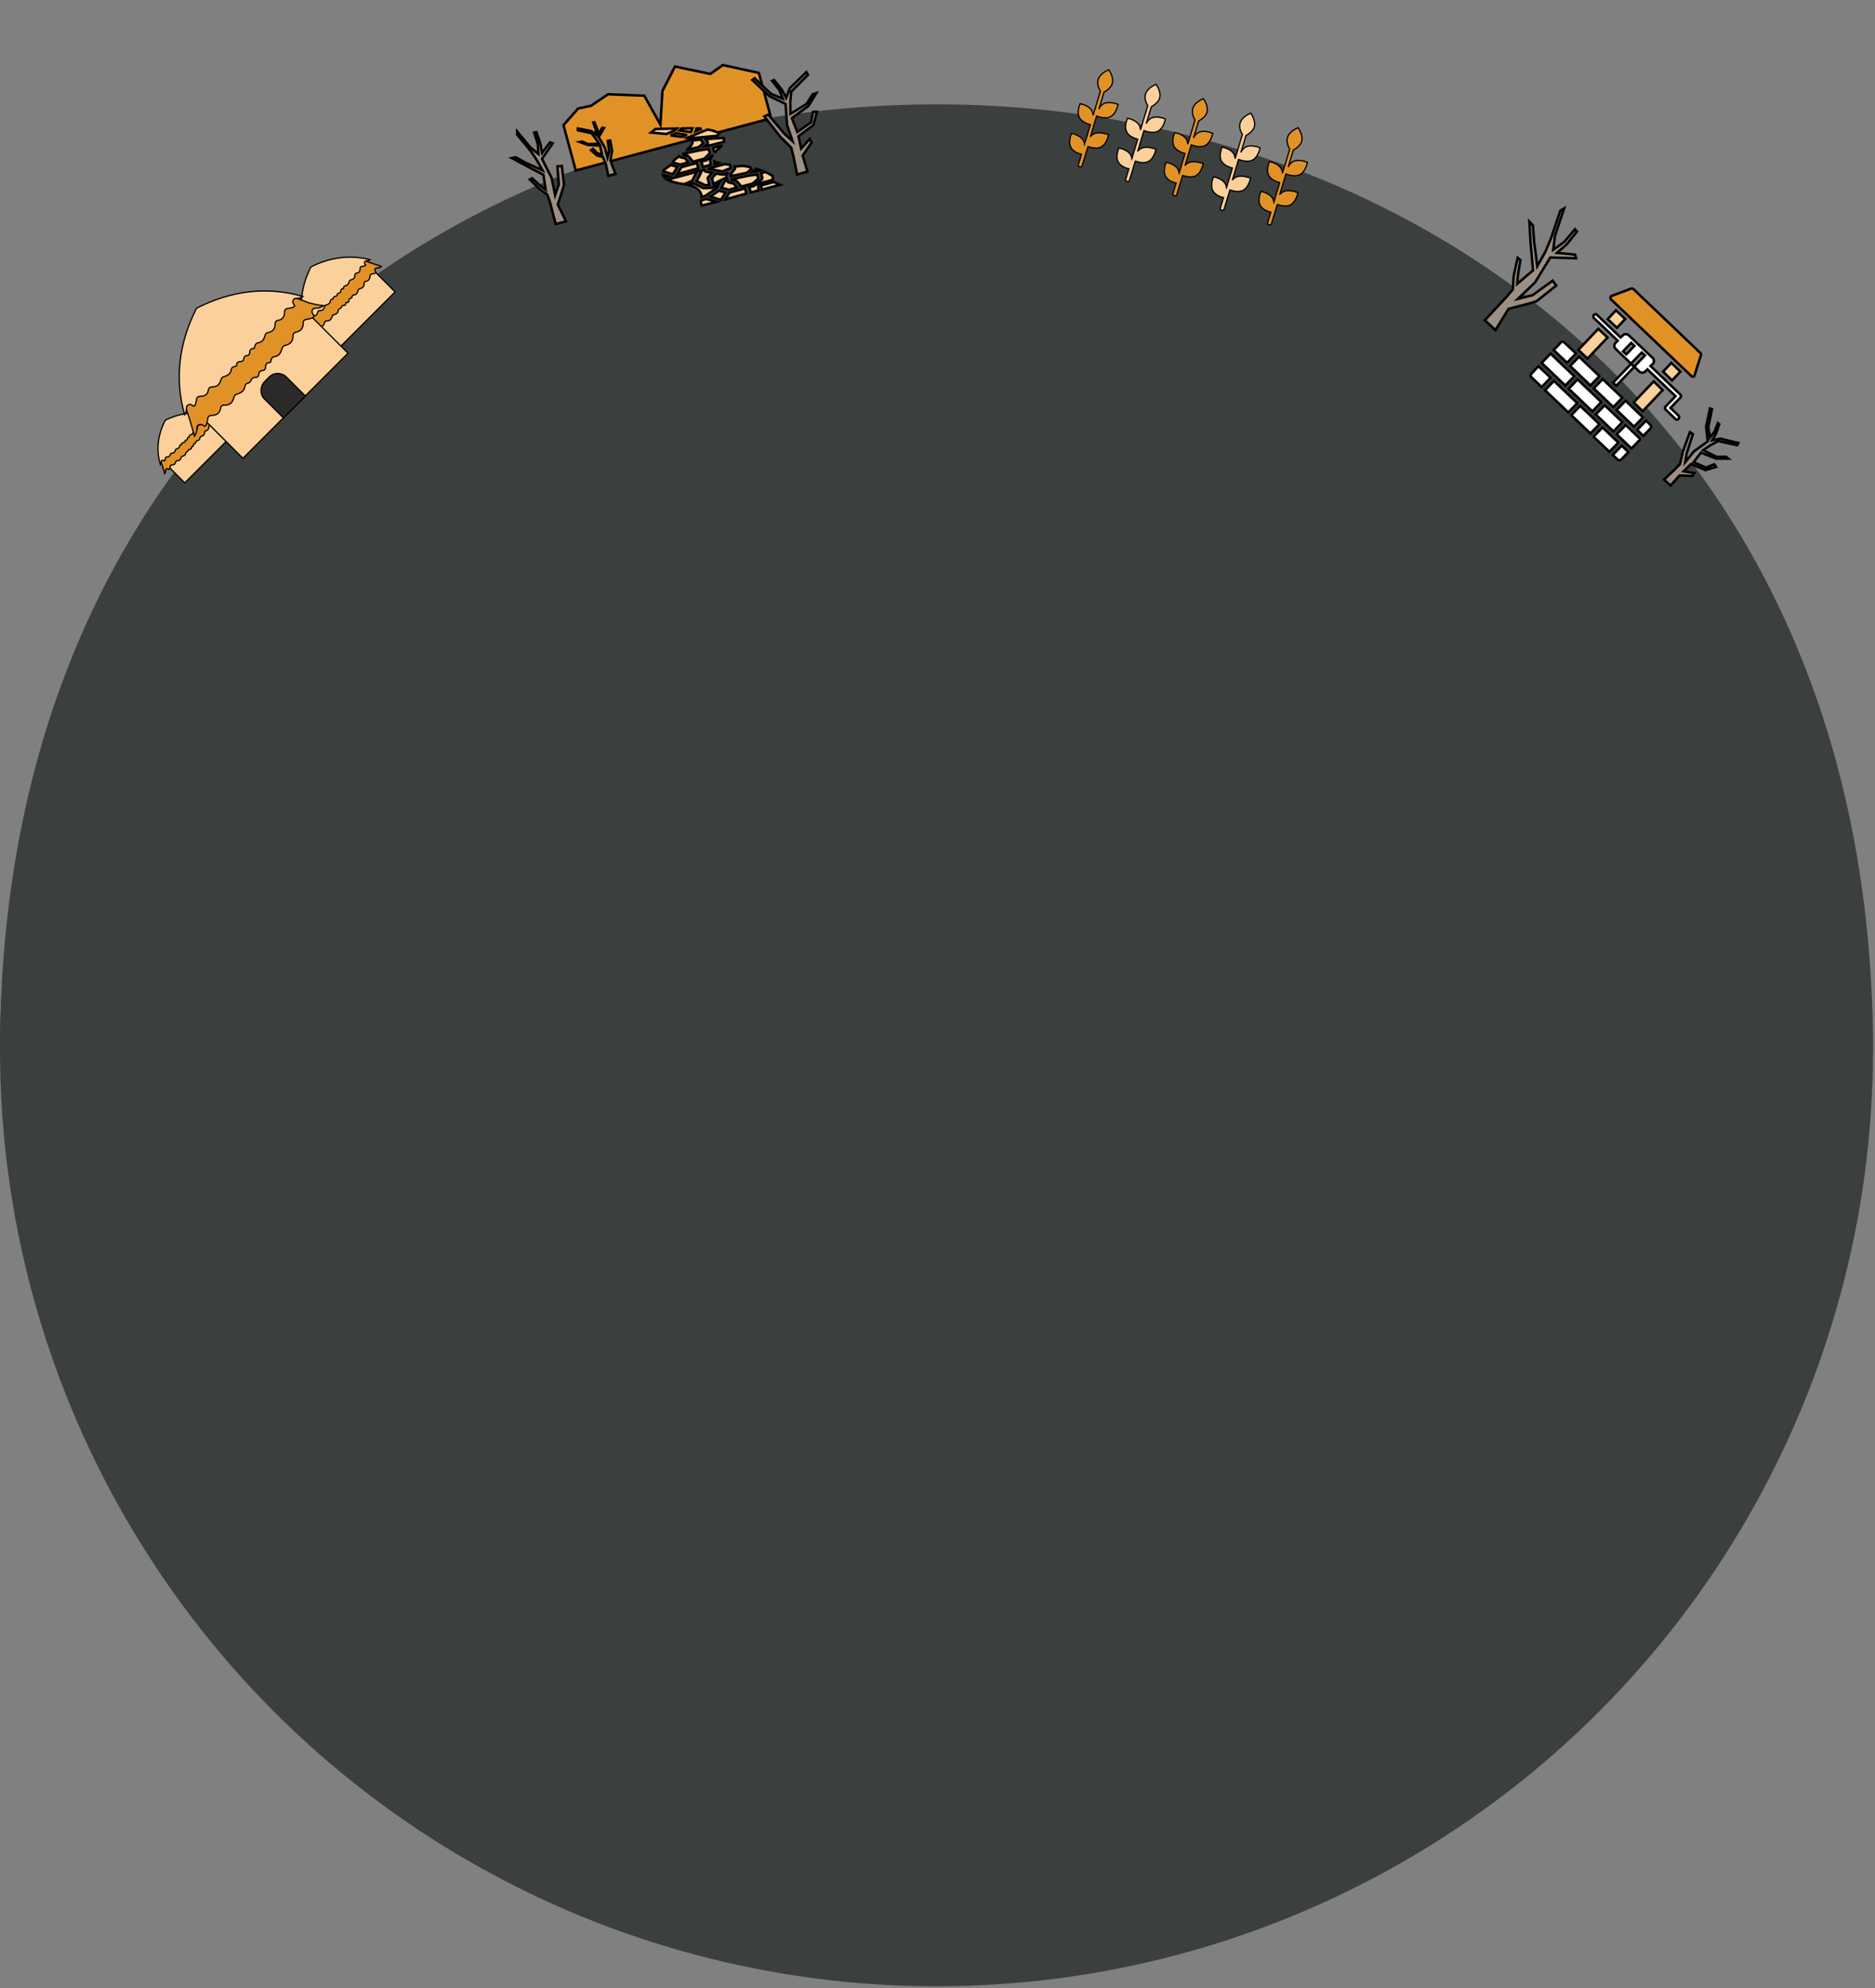 <?xml version="1.0" encoding="UTF-8"?>
<svg width="748px" height="793px" viewBox="0 0 748 793" version="1.1" xmlns="http://www.w3.org/2000/svg" xmlns:xlink="http://www.w3.org/1999/xlink">
    <rect x="0" y="0" width="748" height="793" fill="#808080" stroke="none"/>
    <title>dial</title>
    <g id="Page-1" stroke="none" stroke-width="1" fill="none" fill-rule="evenodd">
        <g id="dial" transform="translate(0, 1.515)" fill-rule="nonzero">
            <circle id="Oval" fill="#3B3F3D" cx="373.6" cy="417.085" r="373.6"></circle>
            <g id="rotate" transform="translate(0, 0)">
                <path d="M747.2,417.585 C747.2,-85.715 0,-85.715 0,417.585 L747.2,417.585 Z" id="Path" fill="#3B3F3D"></path>
                <g id="Group" transform="translate(109.705, 146.306) rotate(15) translate(-109.705, -146.306) translate(71.544, 93.75)" stroke="#000000" stroke-width="0.5">
                    <g transform="translate(40.48, 0)">
                        <rect id="Rectangle" fill="#FCD09A" transform="translate(21.878, 20.805) rotate(-59.999) translate(-21.878, -20.805) " x="5.378" y="14.205" width="32.999" height="13.2"></rect>
                        <path d="M23.91,1.2 L20.41,0.9 L3.61,30.1 L5.61,33 C5.61,33 7.11,35.5 7.71,36.5 C7.91,35.9 8.01,35.3 7.81,34.6 C7.71,34.3 7.81,34 8.01,33.8 C8.21,33.6 8.51,33.5 8.81,33.6 C9.31,33.8 9.51,33.7 9.51,33.7 C9.51,33.7 9.81,33.4 9.61,31.9 C9.51,31.5 9.81,31.2 10.21,31.1 C11.41,30.8 11.91,30.1 11.81,28.9 C11.81,28.5 12.01,28.2 12.41,28.1 C13.61,27.8 14.11,27.1 14.11,25.7 C14.11,25.4 14.21,25.1 14.51,25 C15.91,24.3 15.91,23.4 15.81,22.8 C15.81,22.5 15.91,22.2 16.21,22 C16.81,21.7 16.71,21.1 16.81,20.8 C16.91,20.6 17.11,20.4 17.31,20.4 C18.01,20.2 18.11,19.9 18.01,19.4 C18.01,19.4 18.01,19.4 18.01,19.4 C18.01,19.4 18.01,19.3 18.01,19.3 C18.01,19.3 18.01,19.3 18.01,19.3 C18.01,19.3 18.01,19.2 18.01,19.2 C18.01,19.2 18.01,19.2 18.01,19.2 C18.01,19.2 18.01,19.1 18.01,19.1 C18.01,19.1 18.01,19.1 18.01,19.1 C18.01,19.1 18.01,19 18.01,19 C18.01,19 18.01,19 18.01,19 C18.01,19 18.01,19 18.11,18.9 C18.11,18.9 18.11,18.9 18.21,18.9 C18.21,18.9 18.21,18.9 18.31,18.9 C18.31,18.9 18.41,18.9 18.41,18.9 C18.41,18.9 18.41,18.9 18.41,18.9 C18.91,18.7 19.11,18.5 18.91,17.8 C18.81,17.6 18.91,17.3 19.01,17.1 C19.11,16.9 19.41,16.8 19.61,16.8 C19.61,16.8 19.81,16.6 19.71,16 C19.71,15.7 19.91,15.4 20.21,15.3 C20.81,15.1 21.51,14.6 21.41,13 C21.41,12.7 21.51,12.4 21.81,12.3 C23.01,11.7 23.41,10.9 23.01,9.7 C22.91,9.3 23.11,9 23.41,8.8 C24.51,8.3 24.81,7.5 24.51,6.3 C24.41,5.9 24.61,5.5 24.91,5.4 C26.31,4.8 26.41,4.4 26.41,4.4 C26.41,4.3 26.31,4.1 26.01,3.9 C25.81,3.7 25.71,3.4 25.71,3.1 C25.81,2.8 26.01,2.6 26.31,2.5 C27.01,2.4 27.51,2 27.91,1.5 C26.81,1.2 24.11,1.3 23.91,1.2 Z" id="Path" fill="#E19227"></path>
                        <path d="M0.81,8.9 C-0.99,17.5 0.21,25.4 4.41,32.4 C4.61,31.9 4.61,31.4 4.41,30.8 C4.31,30.5 4.41,30.2 4.61,30 C4.81,29.8 5.11,29.7 5.41,29.8 C5.81,29.9 5.91,29.9 6.01,29.9 C6.01,29.9 6.31,29.6 6.11,28.3 C6.01,27.9 6.31,27.6 6.71,27.5 C7.81,27.2 8.21,26.6 8.11,25.6 C8.11,25.2 8.31,24.9 8.71,24.8 C9.81,24.6 10.21,23.9 10.21,22.7 C10.21,22.4 10.31,22.1 10.61,22 C11.81,21.3 11.91,20.6 11.81,20 C11.81,19.7 11.91,19.4 12.21,19.2 C12.51,19 12.71,18.9 12.71,18.8 C12.61,18.6 12.61,18.4 12.71,18.2 C12.81,18 13.01,17.8 13.21,17.7 C13.81,17.5 13.91,17.3 13.81,16.8 C13.81,16.8 13.81,16.8 13.81,16.8 C13.81,16.6 13.81,16.5 13.91,16.4 C13.91,16.4 13.91,16.4 13.91,16.4 C13.91,16.4 13.91,16.3 14.01,16.3 C14.01,16.3 14.01,16.3 14.01,16.3 C14.01,16.3 14.01,16.2 14.11,16.2 C14.21,16.1 14.31,16.1 14.41,16 C14.41,16 14.41,16 14.41,16 C14.81,15.8 15.01,15.6 14.81,15 C14.71,14.8 14.81,14.5 14.91,14.3 C15.01,14.1 15.31,14 15.51,14 C15.51,14 15.61,13.8 15.51,13.4 C15.51,13.1 15.71,12.8 16.01,12.6 C16.51,12.4 17.11,11.9 17.11,10.5 C17.11,10.2 17.21,9.9 17.51,9.8 C18.61,9.2 18.91,8.5 18.61,7.5 C18.51,7.1 18.71,6.7 19.01,6.6 C20.01,6.2 20.21,5.5 19.91,4.4 C19.81,4 20.01,3.6 20.31,3.5 C21.61,3 21.71,2.6 21.71,2.6 C21.71,2.6 21.71,2.4 21.31,2.2 C21.11,2 21.01,1.7 21.01,1.4 C21.11,1.1 21.31,0.9 21.61,0.8 C22.11,0.7 22.61,0.4 22.91,2.84217094e-14 C14.81,0.1 7.41,3 0.81,8.9 Z" id="Path" fill="#FCD09A"></path>
                    </g>
                    <g transform="translate(0.351, 76.497)">
                        <rect id="Rectangle" fill="#FCD09A" transform="translate(16.509, 15.445) rotate(-59.999) translate(-16.509, -15.445) " x="4.159" y="10.495" width="24.699" height="9.9"></rect>
                        <path d="M18.039,0.703 L15.439,0.503 L2.839,22.303 L4.339,24.503 C4.339,24.503 5.439,26.303 5.939,27.103 C6.139,26.603 6.139,26.203 5.939,25.703 C5.839,25.503 5.939,25.303 6.139,25.103 C6.339,24.903 6.539,24.903 6.739,25.003 C7.039,25.103 7.239,25.103 7.239,25.103 C7.239,25.103 7.439,24.903 7.339,23.703 C7.339,23.403 7.439,23.103 7.739,23.103 C8.639,22.803 9.039,22.303 8.939,21.503 C8.939,21.203 9.139,21.003 9.339,20.903 C10.239,20.703 10.639,20.103 10.639,19.103 C10.639,18.903 10.739,18.703 10.939,18.603 C11.939,18.103 12.039,17.403 11.939,17.003 C11.939,16.803 12.039,16.503 12.239,16.403 C12.639,16.203 12.639,15.703 12.639,15.503 C12.739,15.303 12.839,15.203 13.039,15.203 C13.539,15.103 13.639,14.803 13.539,14.503 C13.539,14.503 13.539,14.503 13.539,14.503 C13.539,14.503 13.539,14.503 13.539,14.403 C13.539,14.403 13.539,14.403 13.539,14.403 C13.539,14.403 13.539,14.403 13.539,14.303 C13.539,14.303 13.539,14.303 13.539,14.303 C13.539,14.303 13.539,14.303 13.539,14.203 C13.539,14.203 13.539,14.203 13.539,14.203 C13.539,14.203 13.539,14.203 13.539,14.103 C13.539,14.103 13.539,14.103 13.539,14.103 C13.539,14.103 13.539,14.103 13.539,14.003 C13.539,14.003 13.539,14.003 13.539,14.003 C13.539,14.003 13.539,14.003 13.539,14.003 C13.539,14.003 13.539,14.003 13.639,14.003 C13.639,14.003 13.639,14.003 13.639,14.003 C14.039,13.803 14.139,13.703 14.039,13.103 C14.039,12.903 14.039,12.703 14.139,12.603 C14.239,12.503 14.439,12.403 14.539,12.403 C14.539,12.403 14.639,12.303 14.639,11.803 C14.639,11.603 14.739,11.303 14.939,11.203 C15.339,11.003 15.939,10.703 15.839,9.503 C15.839,9.303 15.939,9.103 16.139,9.003 C17.039,8.503 17.339,7.903 17.039,7.103 C16.939,6.803 17.039,6.503 17.339,6.403 C18.139,6.003 18.339,5.403 18.139,4.503 C18.039,4.203 18.239,3.903 18.439,3.803 C19.539,3.303 19.539,3.003 19.539,3.003 C19.539,2.903 19.439,2.803 19.239,2.603 C19.039,2.503 19.039,2.203 19.039,2.003 C19.039,1.803 19.239,1.603 19.439,1.603 C19.939,1.503 20.339,1.203 20.639,0.903 C20.139,0.803 18.139,0.803 18.039,0.703 Z" id="Path" fill="#E19227"></path>
                        <path d="M0.639,6.503 C-0.761,13.003 0.139,18.903 3.339,24.103 C3.439,23.703 3.439,23.303 3.339,22.903 C3.239,22.703 3.339,22.503 3.539,22.303 C3.739,22.103 3.939,22.103 4.139,22.203 C4.439,22.303 4.539,22.303 4.539,22.303 C4.539,22.303 4.739,22.103 4.639,21.103 C4.639,20.803 4.739,20.503 5.039,20.503 C5.839,20.303 6.139,19.903 6.139,19.103 C6.139,18.803 6.339,18.603 6.539,18.503 C7.339,18.303 7.639,17.803 7.639,16.903 C7.639,16.703 7.739,16.503 7.939,16.403 C8.839,15.903 8.939,15.403 8.839,14.903 C8.839,14.703 8.939,14.403 9.139,14.303 C9.439,14.203 9.539,14.103 9.539,14.003 C9.439,13.903 9.439,13.703 9.539,13.503 C9.639,13.303 9.739,13.203 9.939,13.203 C10.439,13.103 10.439,12.903 10.439,12.603 C10.439,12.603 10.439,12.603 10.439,12.603 C10.439,12.503 10.439,12.403 10.439,12.303 C10.439,12.303 10.439,12.303 10.439,12.303 C10.439,12.303 10.439,12.203 10.439,12.203 C10.439,12.203 10.439,12.203 10.439,12.203 C10.439,12.203 10.439,12.203 10.539,12.103 C10.639,12.003 10.639,12.003 10.739,12.003 C10.739,12.003 10.739,12.003 10.739,12.003 C11.039,11.903 11.239,11.703 11.039,11.303 C11.039,11.103 11.039,10.903 11.139,10.803 C11.239,10.703 11.439,10.603 11.539,10.603 C11.539,10.603 11.639,10.403 11.539,10.103 C11.539,9.903 11.639,9.603 11.839,9.503 C12.239,9.303 12.739,9.003 12.639,8.003 C12.639,7.803 12.739,7.603 12.939,7.503 C13.739,7.103 14.039,6.503 13.739,5.703 C13.639,5.403 13.739,5.103 14.039,5.003 C14.739,4.703 14.939,4.203 14.739,3.303 C14.639,3.003 14.839,2.703 15.039,2.603 C16.039,2.203 16.039,1.903 16.039,1.903 C16.039,1.903 16.039,1.803 15.739,1.603 C15.539,1.503 15.539,1.203 15.539,1.003 C15.639,0.803 15.739,0.603 15.939,0.603 C16.339,0.503 16.639,0.303 16.939,0.003 C11.239,-0.097 5.639,2.103 0.639,6.503 Z" id="Path" fill="#FCD09A"></path>
                    </g>
                    <g transform="translate(-0, 21.088)">
                        <rect id="Rectangle" fill="#FCD09A" transform="translate(39.41, 36.969) rotate(-59.999) translate(-39.41, -36.969) " x="9.76" y="25.119" width="59.299" height="23.699"></rect>
                        <path d="M43.09,1.712 L36.79,1.212 L6.59,53.512 L10.09,58.712 C10.09,58.712 12.79,63.112 13.89,65.012 C14.29,63.912 14.39,62.812 13.99,61.612 C13.79,61.112 13.99,60.512 14.39,60.212 C14.79,59.812 15.29,59.712 15.79,59.912 C16.59,60.212 16.99,60.112 16.99,60.112 C16.99,60.112 17.59,59.612 17.19,56.812 C17.09,56.112 17.49,55.512 18.19,55.312 C20.39,54.712 21.29,53.512 21.09,51.412 C20.99,50.712 21.49,50.112 22.09,50.012 C24.29,49.512 25.19,48.212 25.09,45.812 C25.09,45.312 25.39,44.812 25.79,44.512 C28.19,43.212 28.29,41.612 28.19,40.512 C28.09,39.912 28.39,39.412 28.99,39.112 C29.99,38.612 29.89,37.412 30.09,37.012 C30.29,36.612 30.59,36.312 30.99,36.212 C32.29,35.912 32.39,35.312 32.29,34.412 C32.29,34.412 32.29,34.312 32.29,34.312 C32.29,34.212 32.29,34.212 32.29,34.112 C32.29,34.112 32.29,34.012 32.29,34.012 C32.29,33.912 32.29,33.912 32.29,33.812 C32.29,33.812 32.29,33.712 32.29,33.712 C32.29,33.612 32.29,33.612 32.39,33.512 C32.39,33.512 32.39,33.412 32.39,33.412 C32.39,33.312 32.49,33.312 32.49,33.312 C32.49,33.312 32.49,33.312 32.59,33.212 C32.59,33.212 32.69,33.112 32.69,33.112 C32.69,33.112 32.79,33.012 32.79,33.012 C32.79,33.012 32.89,32.912 32.89,32.912 C32.89,32.912 32.99,32.812 33.09,32.812 C33.09,32.812 33.09,32.812 33.19,32.812 C34.09,32.412 34.49,32.012 34.09,30.712 C33.99,30.312 34.09,29.912 34.29,29.512 C34.49,29.212 34.89,29.012 35.39,28.912 C35.49,28.912 35.69,28.612 35.59,27.512 C35.59,26.912 35.89,26.412 36.39,26.212 C37.39,25.812 38.69,24.912 38.59,22.112 C38.59,21.612 38.89,21.112 39.29,20.812 C41.39,19.712 42.09,18.212 41.49,16.112 C41.29,15.512 41.59,14.812 42.19,14.512 C44.09,13.612 44.69,12.212 44.09,10.112 C43.89,9.412 44.29,8.712 44.89,8.512 C47.49,7.412 47.59,6.712 47.59,6.612 C47.59,6.512 47.39,6.112 46.79,5.612 C46.39,5.312 46.19,4.712 46.29,4.212 C46.39,3.712 46.79,3.312 47.29,3.212 C48.49,2.912 49.39,2.412 50.19,1.412 C48.29,1.812 43.39,2.012 43.09,1.712 Z" id="Path" fill="#E19227"></path>
                        <path d="M1.49,15.512 C-1.81,31.012 0.39,45.212 7.89,57.812 C8.19,56.912 8.19,55.912 7.89,55.012 C7.69,54.512 7.89,53.912 8.29,53.612 C8.69,53.212 9.19,53.112 9.69,53.312 C10.39,53.612 10.69,53.512 10.69,53.512 C10.69,53.512 11.19,53.012 10.89,50.612 C10.79,49.912 11.19,49.312 11.89,49.112 C13.89,48.612 14.69,47.512 14.49,45.712 C14.39,45.012 14.89,44.412 15.59,44.212 C17.49,43.812 18.29,42.612 18.29,40.412 C18.29,39.912 18.59,39.412 18.99,39.112 C21.19,37.912 21.29,36.612 21.19,35.612 C21.09,35.012 21.39,34.512 21.89,34.212 C22.49,33.912 22.79,33.712 22.89,33.512 C22.69,33.112 22.69,32.712 22.79,32.412 C22.99,32.012 23.29,31.712 23.69,31.612 C24.79,31.312 24.99,30.912 24.89,30.112 C24.89,30.112 24.89,30.112 24.89,30.112 C24.89,29.812 24.89,29.612 24.99,29.312 C24.99,29.312 24.99,29.312 24.99,29.312 C24.99,29.212 25.09,29.212 25.09,29.112 C25.09,29.112 25.09,29.112 25.09,29.012 C25.09,28.912 25.19,28.912 25.19,28.912 C25.29,28.812 25.49,28.712 25.69,28.612 C25.69,28.612 25.69,28.612 25.69,28.612 C26.39,28.312 26.79,28.012 26.49,26.912 C26.39,26.512 26.49,26.112 26.69,25.712 C26.99,25.412 27.29,25.212 27.79,25.112 C27.79,25.012 27.89,24.712 27.89,23.912 C27.89,23.312 28.19,22.812 28.69,22.512 C29.69,22.112 30.79,21.312 30.69,18.812 C30.69,18.312 30.99,17.812 31.39,17.612 C33.39,16.612 33.89,15.312 33.39,13.412 C33.19,12.712 33.49,12.012 34.09,11.812 C35.79,11.012 36.29,9.812 35.79,7.812 C35.59,7.112 35.99,6.412 36.59,6.212 C38.89,5.312 39.09,4.612 39.09,4.612 C39.09,4.612 38.99,4.312 38.39,3.812 C37.99,3.512 37.79,2.912 37.89,2.412 C37.99,1.912 38.39,1.512 38.89,1.412 C39.89,1.212 40.69,0.712 41.29,0.012 C26.69,-0.288 13.29,4.912 1.49,15.512 Z" id="Path" fill="#FCD09A"></path>
                        <path d="M36.59,34.512 L35.29,36.812 C33.99,39.112 34.79,42.212 37.09,43.512 L46.29,48.812 L52.49,38.112 L43.29,32.812 C40.99,31.412 37.89,32.212 36.59,34.512 Z" id="Path" fill="#2B2A28"></path>
                    </g>
                </g>
                <g id="Group" transform="translate(265.059, 55.774) rotate(15) translate(-265.059, -55.774) translate(207.059, 13.574)">
                    <polygon id="Path" stroke="#000000" fill="#E19227" points="21.1 37.6 25.8 35.2 31.2 29 45.3 25.8 54.5 35.3 51.8 22.1 54.1 11.4 68.5 10.6 72.4 5.9 87.1 5.2 96.5 21.4 26.6 61.7 17.2 45.5"></polygon>
                    <path d="M86.9,47.9 L92.8,44.9 L94.1,43 L93.4,42.4 C92.4,42.5 91.4,42.5 90.4,42.7 L87.4,43.8 L87.7,44.3 C87.8,44.4 87.8,44.6 87.7,44.8 L86.6,47.4 L86.9,47.9 L86.9,47.9 Z" id="Path" stroke="#010101" fill="#FCD09A"></path>
                    <path d="M87.7,49.2 L89.3,49.1 C89.5,49.1 89.7,49.1 89.8,49.2 L92.1,50.8 C93.4,50 94.7,49.3 96.1,48.5 L97.8,46 L96.9,44.5 L93.6,45.9 L93.6,45.9 L87.6,49 L87.7,49.2 L87.7,49.2 Z" id="Path" stroke="#010101" fill="#FCD09A"></path>
                    <polygon id="Path" stroke="#010101" fill="#FCD09A" points="104.1 45.7 99.6 48.3 100.2 49.9 106.8 46.1"></polygon>
                    <path d="M98,42.5 C97.3,42.4 96.6,42.4 95.8,42.4 C95.8,42.6 95.8,42.7 95.7,42.9 L95,43.9 L97,43 L98,42.5 L98,42.5 Z" id="Path" stroke="#010101" fill="#FCD09A"></path>
                    <path d="M96.8,49.3 L95.2,50.2 L95.2,50.2 L96.3,52.1 L99.1,50.5 L98.4,48.5 C98.3,48.2 98.5,47.8 98.9,47.6 L103.4,45 L103.1,43.5 C102.1,43.2 101.1,42.9 99.9,42.7 L98.3,43.6 L99.3,45.3 C99.4,45.5 99.3,45.7 99.2,45.9 L97.2,48.8 C97.1,49.1 96.9,49.2 96.8,49.3 Z" id="Path" stroke="#010101" fill="#FCD09A"></path>
                    <path d="M93.7,51.1 C91.9,52.1 90.1,53.2 88.2,54.3 L87.2,57.4 L94.7,53 L93.7,51.1 Z" id="Path" stroke="#010101" fill="#FCD09A"></path>
                    <path d="M79.9,59.2 L78.1,60.2 C78.1,60.5 78.1,60.8 78.1,61.1 L78.8,62.2 L84.1,59.2 L79.9,59.2 Z" id="Path" stroke="#010101" fill="#FCD09A"></path>
                    <path d="M80.7,54.4 L77.8,55.3 C77.6,55.4 77.5,55.4 77.3,55.3 L77.3,55.3 L73.3,54.5 L71.7,55.6 C75.7,55.6 77.3,57.1 77.8,58.9 L79.3,58 L82.7,53.8 L83.1,52.1 L81.2,53.9 C81.1,54.2 80.9,54.4 80.7,54.4 Z" id="Path" stroke="#010101" fill="#FCD09A"></path>
                    <path d="M86.4,50.3 L86.1,49.8 L85.1,50.5 L84.5,53.3 L87.6,53.3 L90.5,51.6 L88.7,50.4 L86.9,50.5 C86.6,50.6 86.5,50.5 86.4,50.3 Z" id="Path" stroke="#010101" fill="#FCD09A"></path>
                    <path d="M83.1,48.2 L81,48.4 L79.9,50.6 L81.1,52.7 L83.9,50.1 C83.9,50.1 84,50 84,50 L85.5,48.9 L85.1,48.2 C85,48.1 85,47.9 85.1,47.7 L85.5,46.8 L83.8,48.1 C83.5,48.1 83.3,48.2 83.1,48.2 Z" id="Path" stroke="#010101" fill="#FCD09A"></path>
                    <polygon id="Path" stroke="#010101" fill="#FCD09A" points="81.2 57.9 85.6 58 86.6 54.7 83.8 54.7"></polygon>
                    <path d="M60.6,54.4 C60.8,54.7 61.1,55 61.5,55.2 L62.9,54.4 L60.6,54.4 Z" id="Path" stroke="#010101" fill="#FCD09A"></path>
                    <path d="M65.4,49.8 L62.6,49.8 L60.5,52.4 C60.4,52.6 60.4,52.8 60.4,53 L64.4,53.1 L65.4,49.8 Z" id="Path" stroke="#010101" fill="#FCD09A"></path>
                    <path d="M76.5,41.2 L75.6,39.7 L72.3,41.1 L66.3,44.2 L66.5,44.6 L68.1,44.5 C68.3,44.5 68.5,44.5 68.6,44.6 L70.9,46.2 C72.2,45.4 73.5,44.7 74.9,43.9 L76.5,41.2 Z" id="Path" stroke="#010101" fill="#FCD09A"></path>
                    <path d="M67.5,42 C67.5,42.1 67.4,42.1 67.4,42.2 L71.6,40 L72.9,38.1 L71.6,36.9 L68.4,38.1 C69,38.8 68.8,40 67.5,42 Z" id="Path" stroke="#010101" fill="#FCD09A"></path>
                    <path d="M74.6,38 L73.9,39 L75.9,38.1 L80.8,35.3 L80.3,33.9 C78,34.6 75.8,35.4 73.5,36.2 L74.6,37.2 C74.8,37.5 74.8,37.8 74.6,38 Z" id="Path" stroke="#010101" fill="#FCD09A"></path>
                    <path d="M66.1,52.6 L73.6,48.2 L72.5,46.3 C70.7,47.3 68.9,48.4 67,49.5 L66.1,52.6 Z" id="Path" stroke="#010101" fill="#FCD09A"></path>
                    <path d="M63.2,48.6 L66.3,48.6 L69.2,46.9 L67.4,45.7 L65.6,45.8 C65.3,45.8 65.1,45.7 65.1,45.6 L65,45.5 C64.5,46.2 63.9,46.9 63.4,47.6 L63.2,48.6 Z" id="Path" stroke="#010101" fill="#FCD09A"></path>
                    <path d="M79.1,43.9 L79.4,44.9 L80.7,44.1 C80.1,44.1 79.5,44 79.1,43.9 Z" id="Path" stroke="#010101" fill="#FCD09A"></path>
                    <path d="M73.5,49.6 L68.9,52.3 L68.9,52.3 L62.8,55.8 C64.3,56.1 66.5,56.2 69.7,55.8 C69.8,55.8 70,55.8 70.1,55.8 C70.1,55.6 70.2,55.4 70.5,55.2 L72.5,53.7 L73.3,49.9 C73.5,49.7 73.5,49.7 73.5,49.6 Z" id="Path" stroke="#010101" fill="#FCD09A"></path>
                    <path d="M76.5,47.9 L74.5,49.1 C74.9,49.1 75.2,49.2 75.1,49.6 L74.3,53.3 L78,54 L79.6,53.5 L78.3,51.2 C78.2,51.1 78.2,50.9 78.3,50.7 L79.4,48.5 L76.9,48.7 C76.3,48.8 76.2,48.3 76.5,47.9 Z" id="Path" stroke="#010101" fill="#FCD09A"></path>
                    <path d="M77.3,47.4 L77.3,47.4 C79.3,47.2 81.2,47.1 83.2,46.9 L86.1,44.7 L85.4,43.6 C84.6,43.7 83.9,43.8 83.3,43.9 L77.3,47.4 Z" id="Path" stroke="#010101" fill="#FCD09A"></path>
                    <path d="M80.5,36.9 L77.2,38.8 L78.2,40.5 C78.2,40.5 78.2,40.5 78.2,40.6 C78.7,39.5 79.6,38.3 80.3,37.2 C80.3,37.1 80.4,37 80.5,36.9 Z" id="Path" stroke="#010101" fill="#FCD09A"></path>
                    <path d="M77.3,43.8 C77.2,43.5 77.7,42 77.9,41.5 L76.1,44.1 C76,44.2 75.9,44.4 75.7,44.4 L74.1,45.3 L74.1,45.3 L75.2,47.2 L78,45.6 L77.3,43.8 Z" id="Path" stroke="#010101" fill="#FCD09A"></path>
                    <g id="Path" transform="translate(51.7, 32.2)" fill="#FCD09A" stroke="#010101">
                        <path d="M15.5,1.2 C14.6,1.4 13.6,1.7 12.6,2 C12.1,2.1 11.7,2.3 11.3,2.4 L10.7,3.4 L15.3,2.8 L15.5,1.2 Z"></path>
                        <path d="M21.5,0.1 L19.9,1.3 L19.9,1.3 L14.4,5.5 C14.6,5.5 14.8,5.5 15,5.5 C18.8,4.1 22.1,2.9 25.9,1.5 L26.3,0.4 C25.1,0 23.5,-0.1 21.5,0.1 Z"></path>
                        <path d="M9.7,4.8 L7.8,6.2 C9.3,6 10.8,5.8 12.2,5.6 L12.4,5.5 C12.5,5.4 12.6,5.3 12.8,5.2 L14.1,4.3 L9.7,4.8 Z"></path>
                        <path d="M8.9,3.9 L9.5,2.9 C4.6,4.3 1.3,5.3 1.3,5.3 L0,7.1 L6,6.1 L8.9,3.9 Z"></path>
                        <path d="M17.1,0.8 L17,2 L19.1,0.4 C18.5,0.5 17.8,0.6 17.1,0.8 Z"></path>
                    </g>
                    <path d="M113.5,19.6 L113.5,14.2 L112,14.6 L112.3,18.9 L108,24 L104.5,19.2 L109.6,12.8 L111.3,7.1 L110,7.9 L108.7,12.2 L103.5,17.7 L102.2,13.1 L101.5,9.1 L106.2,0.9 L105.3,0 L100.6,7.9 L100.2,12 L97.6,9.2 L93.7,6.4 L93,6.9 L96.8,9.7 L99,12.7 L93.9,12 L86,7.7 L85.3,8.6 L93.4,13 L100.6,14.4 L103.3,22.3 L107.1,28 L103.2,26 L95,20.3 L93.7,21.4 L101.8,27.5 L107.3,30.7 L109,33.7 C109,33.7 111.2,38.1 112.3,40.4 L116,38.2 L112.5,32.5 L114.6,26.6 L113.5,25.4 L111.2,30 L108.9,25.5 L113.5,19.6 Z" id="Path" stroke="#010101" fill="#9E8F83"></path>
                    <path d="M28.7,50.6 L33.4,49.6 L35,52.7 L33.2,52.9 L31,51.6 L30.4,52.3 L33.2,53.7 L35.7,53.7 L37.5,56.1 L39.7,60.4 L42.3,58.9 C41.3,57.6 40,55.8 40,55.8 L38.9,54.1 L38.6,50.4 L36.8,46.6 L35.9,47 L37.5,50.8 L37.5,53.4 L35.5,49.9 L32,46.5 L33.1,42.4 L32.5,42.4 L31.5,45.3 L30.5,43.4 L28.8,41.2 L28.4,41.4 L30,43.7 L30.8,45.8 L28.5,44.9 L23.1,45.3 L23.3,46 L28.8,45.7 L30.7,47.1 L32.8,49 L28.6,50.3 L26,49.9 L25.2,50.3 L28.7,50.6 Z" id="Path" stroke="#010101" fill="#9E8F83"></path>
                    <polygon id="Path" stroke="#010101" fill="#9E8F83" points="19.1 62 21.5 68.8 21.2 73.3 18.1 67.1 12.4 60.7 14.9 53.6 13.8 53.5 11.8 58.4 10.2 55 7.5 51 6.7 51.4 9.3 55.5 10.5 59.2 6.7 57.5 0 52.7 0.3 53.9 7.3 58.9 10.4 61.6 13.8 65.1 6.5 63.9 2.1 62.8 0.7 63.5 6.6 64.9 14.6 66.7 17 72.2 14.6 71.3 10.6 69.2 9.8 69.9 14.6 72.6 18.1 73.9 19.9 76.5 24.4 84.4 28.1 82.3 23.2 76.7 23.5 70.5 23.5 68.3 20.8 61.4"></polygon>
                </g>
                <g id="Group" transform="translate(473.75, 57.418) rotate(-13) translate(-473.75, -57.418) translate(428.299, 20.043)" stroke="#000000" stroke-width="0.5">
                    <path d="M10.146,23.6 C9.546,23.8 9.046,24 8.646,24.4 L12.946,16.9 C13.946,17.6 16.346,18.9 18.346,18.4 C20.446,17.8 21.846,15.4 22.346,14.3 C21.346,13.6 18.946,12.2 16.846,12.7 C15.846,13 15.046,13.6 14.446,14.4 L17.946,8.3 C19.246,7.9 21.046,7.2 21.946,5.7 C23.046,3.8 22.246,1.1 21.846,7.10542736e-15 C20.646,0.2 17.946,0.9 16.846,2.8 C15.946,4.3 16.246,6.2 16.646,7.6 L11.646,16.3 C11.746,15.7 11.746,15.1 11.646,14.5 C11.046,12.4 8.746,11.1 7.646,10.6 C6.946,11.6 5.546,13.9 6.146,16 C6.646,17.8 8.646,19.1 9.746,19.7 L5.746,26.7 C5.746,26.2 5.746,25.8 5.646,25.3 C5.046,23.2 2.746,21.9 1.646,21.4 C0.946,22.4 -0.454,24.7 0.146,26.8 C0.646,28.6 2.446,29.8 3.646,30.4 L1.346,34.4 C1.246,34.6 1.446,34.9 1.846,35.1 C2.246,35.3 2.646,35.3 2.746,35.1 L6.846,28 C8.046,28.7 10.146,29.8 11.946,29.3 C14.046,28.7 15.446,26.3 15.946,25.2 C14.646,24.5 12.246,23 10.146,23.6 Z" id="Path" fill="#E19227"></path>
                    <path d="M27.246,33.5 C26.646,33.7 26.146,33.9 25.746,34.3 L30.046,26.8 C31.046,27.5 33.446,28.8 35.446,28.3 C37.546,27.7 38.946,25.3 39.446,24.2 C38.446,23.5 36.046,22.1 33.946,22.6 C32.946,22.9 32.146,23.5 31.546,24.3 L35.046,18.2 C36.346,17.8 38.146,17.1 39.046,15.6 C40.146,13.7 39.346,11 38.946,9.9 C37.746,10.1 35.046,10.8 33.946,12.7 C33.046,14.2 33.346,16.1 33.746,17.5 L28.746,26.2 C28.846,25.6 28.846,25 28.746,24.4 C28.146,22.3 25.846,21 24.746,20.5 C24.046,21.5 22.646,23.8 23.246,25.9 C23.746,27.7 25.746,29 26.846,29.6 L22.846,36.6 C22.846,36.1 22.846,35.7 22.746,35.2 C22.146,33.1 19.846,31.8 18.746,31.3 C18.046,32.3 16.646,34.6 17.246,36.7 C17.746,38.5 19.546,39.7 20.746,40.3 L18.446,44.3 C18.346,44.5 18.546,44.8 18.946,45 C19.346,45.2 19.746,45.2 19.846,45 L23.946,37.9 C25.146,38.6 27.246,39.7 29.046,39.2 C31.146,38.6 32.546,36.2 33.046,35.1 C31.746,34.3 29.346,32.9 27.246,33.5 Z" id="Path" fill="#FCD09A"></path>
                    <path d="M44.346,43.3 C43.746,43.5 43.246,43.7 42.846,44.1 L47.146,36.6 C48.146,37.3 50.546,38.6 52.546,38.1 C54.646,37.5 56.046,35.1 56.546,34 C55.546,33.3 53.146,31.9 51.046,32.4 C50.046,32.7 49.246,33.3 48.646,34.1 L52.146,28 C53.446,27.6 55.246,26.9 56.146,25.4 C57.246,23.5 56.446,20.8 56.046,19.7 C54.846,19.9 52.146,20.6 51.046,22.5 C50.146,24 50.446,25.9 50.846,27.3 L45.846,36 C45.946,35.4 45.946,34.8 45.846,34.2 C45.246,32.1 42.946,30.8 41.846,30.3 C41.146,31.3 39.746,33.6 40.346,35.7 C40.846,37.5 42.846,38.8 43.946,39.4 L39.946,46.4 C39.946,45.9 39.946,45.5 39.846,45 C39.246,42.9 36.946,41.6 35.846,41.1 C35.146,42.1 33.746,44.4 34.346,46.5 C34.846,48.3 36.646,49.5 37.846,50.1 L35.546,54.1 C35.446,54.3 35.646,54.6 36.046,54.8 C36.446,55 36.846,55 36.946,54.8 L41.046,47.7 C42.246,48.4 44.346,49.5 46.146,49 C48.246,48.4 49.646,46 50.146,44.9 C48.846,44.2 46.446,42.8 44.346,43.3 Z" id="Path" fill="#E19227"></path>
                    <path d="M61.446,53.2 C60.846,53.4 60.346,53.6 59.946,54 L64.246,46.5 C65.246,47.2 67.646,48.5 69.646,48 C71.746,47.4 73.146,45 73.646,43.9 C72.646,43.2 70.246,41.8 68.146,42.3 C67.146,42.6 66.346,43.2 65.746,44 L69.246,37.9 C70.546,37.5 72.346,36.8 73.246,35.3 C74.346,33.4 73.546,30.7 73.146,29.6 C71.946,29.8 69.246,30.5 68.146,32.4 C67.246,33.9 67.546,35.8 67.946,37.2 L62.946,45.9 C63.046,45.3 63.046,44.7 62.946,44.1 C62.346,42 60.046,40.7 58.946,40.2 C58.246,41.2 56.846,43.5 57.446,45.6 C57.946,47.4 59.946,48.7 61.046,49.3 L57.046,56.3 C57.046,55.8 57.046,55.4 56.946,54.9 C56.346,52.8 54.046,51.5 52.946,51 C52.246,52 50.846,54.3 51.446,56.4 C51.946,58.2 53.746,59.4 54.946,60 L52.646,64 C52.546,64.2 52.746,64.5 53.146,64.7 C53.546,64.9 53.946,64.9 54.046,64.7 L58.146,57.6 C59.346,58.3 61.446,59.4 63.246,58.9 C65.346,58.3 66.746,55.9 67.246,54.8 C65.946,54.1 63.546,52.6 61.446,53.2 Z" id="Path" fill="#FCD09A"></path>
                    <path d="M78.546,63.1 C77.946,63.3 77.446,63.5 77.046,63.9 L81.346,56.4 C82.346,57.1 84.746,58.4 86.746,57.9 C88.846,57.3 90.246,54.9 90.746,53.8 C89.746,53.1 87.346,51.7 85.246,52.2 C84.246,52.5 83.446,53.1 82.846,53.9 L86.346,47.8 C87.646,47.4 89.446,46.7 90.346,45.2 C91.446,43.3 90.646,40.6 90.246,39.5 C89.046,39.7 86.346,40.4 85.246,42.3 C84.346,43.8 84.646,45.7 85.046,47.1 L80.046,55.8 C80.146,55.2 80.146,54.6 80.046,54 C79.446,51.9 77.146,50.6 76.046,50.1 C75.346,51.1 73.946,53.4 74.546,55.5 C75.046,57.3 77.046,58.6 78.146,59.2 L74.146,66.2 C74.146,65.7 74.146,65.3 74.046,64.8 C73.446,62.7 71.146,61.4 70.046,60.9 C69.346,61.9 67.946,64.2 68.546,66.3 C69.046,68.1 70.846,69.3 72.046,69.9 L69.746,73.9 C69.646,74.1 69.846,74.4 70.246,74.6 C70.646,74.8 71.046,74.8 71.146,74.6 L75.246,67.5 C76.446,68.2 78.546,69.3 80.346,68.8 C82.446,68.2 83.846,65.8 84.346,64.7 C83.046,63.9 80.646,62.5 78.546,63.1 Z" id="Path" fill="#E19227"></path>
                </g>
                <g id="Group" transform="translate(639.247, 138.696) rotate(-17) translate(-639.247, -138.696) translate(598.047, 79.646)">
                    <path d="M66.7,116.3 L71.1,116.3 L70.7,115.1 L67.2,115.4 L63.1,111.9 L67,109.1 L72.2,113.2 L76.8,114.6 L76.1,113.6 L72.6,112.6 L68.1,108.4 L71.8,107.3 L75,106.7 L81.7,110.5 L82.4,109.8 L76,106 L72.7,105.7 L75,103.6 L77.3,100.4 L76.9,99.8 L74.6,102.7 L72.2,104.4 L72.8,100.2 L76.3,93.8 L75.6,93.3 L72,99.8 L70.9,105.6 L64.5,107.8 L59.9,110.9 L61.5,107.7 L66.1,101.1 L65.2,100 L60.3,106.5 L57.7,111 L55.2,112.4 C55.2,112.4 51.6,114.2 49.8,115.1 L51.6,118.1 L56.2,115.3 L61,117 L62,116.1 L58.2,114.2 L61.9,112.3 L66.7,116.3 Z" id="Path" stroke="#010101" fill="#9E8F83"></path>
                    <g transform="translate(11, 38.4)" stroke="#000000">
                        <path d="M61.3,40.4 L39.6,1.8 C39.3,1.2 39.7,0.5 40.3,0.5 L48.5,0 C48.8,0 49.2,0.2 49.3,0.4 L67.4,32.6 C67.6,32.9 67.5,33.3 67.4,33.5 L62.7,40.3 C62.4,41 61.6,40.9 61.3,40.4 Z" id="Path" fill="#E19227"></path>
                        <polygon id="Path" fill="#FCD09A" points="57.6 37.4 55.2 33 51 35.4 53.4 39.8"></polygon>
                        <polygon id="Path" fill="#FCD09A" points="48.7 42.4 46.3 38 36.2 43.7 38.6 48.1"></polygon>
                        <polygon id="Path" fill="#FCD09A" points="42.7 10.9 40.2 6.5 36 8.9 38.5 13.3"></polygon>
                        <polygon id="Path" fill="#FCD09A" points="33.8 15.9 31.3 11.5 21.2 17.2 23.7 21.6"></polygon>
                        <path d="M33.3,42.1 L38,50.5 L33.5,53 C31.9,50.1 30.4,47.5 28.8,44.6 L33.3,42.1 Z M27.1,31.2 L32.4,40.6 L27.9,43.1 C26.1,39.9 24.5,37 22.6,33.7 L27.1,31.2 Z M20.7,19.9 L26.2,29.7 L21.7,32.2 C20.9,30.8 17,23.8 16.2,22.4 L20.7,19.9 Z M16.7,12.7 L19.9,18.3 L15.4,20.8 L11.8,14.4 L15.5,12.3 C15.9,12.1 16.5,12.3 16.7,12.7 Z M2.9,27.1 L0.1,22.1 C-0.1,21.7 0,21.1 0.4,20.9 L4.1,18.8 L7.4,24.6 L2.9,27.1 Z M5.7,17.9 L10.2,15.4 C12.4,19.4 14.4,22.9 16.6,26.8 L12.1,29.3 C9.8,25.3 7.7,21.4 5.7,17.9 Z M10.1,39.9 L3.8,28.7 L8.3,26.2 C9.2,27.8 13.7,35.8 14.6,37.4 L10.1,39.9 Z M13,30.9 L17.5,28.4 C19.7,32.4 21.7,35.8 23.9,39.8 L19.4,42.3 C17,38 15.3,35 13,30.9 Z M16.1,50.5 L10.9,41.3 L15.4,38.8 C17.3,42.1 18.7,44.6 20.6,48 L16.1,50.5 Z M20.3,43.9 L24.8,41.4 C26.5,44.4 27.6,46.4 29.6,49.9 L25.1,52.4 C23.4,49.3 22,46.8 20.3,43.9 Z M21.2,59.7 L16.9,52.1 L21.4,49.6 C21.7,50.2 25.8,57.5 25.7,57.2 L21.2,59.7 Z M23.5,63.7 L22.1,61.3 L26.6,58.8 L28.4,62 L24.7,64.1 C24.2,64.2 23.7,64.1 23.5,63.7 Z M30,61 C29.8,60.7 25.8,53.5 26,53.9 L30.5,51.4 C30.6,51.5 34.6,58.7 34.5,58.5 L30,61 Z M36,57.6 L34.3,54.6 L38.8,52.1 L40,54.3 C40.2,54.7 40.1,55.3 39.7,55.5 L36,57.6 Z" id="Shape" fill="#FFFFFF"></path>
                        <path d="M51.8,54 L49.6,50.1 L54.6,47.3 C55,47.1 55.2,46.5 54.9,46.1 L46.9,31.8 L47.9,31.3 C48.8,30.8 49.1,29.7 48.6,28.9 L42.2,17.6 C41.7,16.7 40.6,16.4 39.8,16.9 L38.8,17.4 L32.4,6 C32.2,5.6 31.6,5.4 31.2,5.7 C30.8,6 30.6,6.5 30.9,6.9 L37.3,18.3 L36.3,18.8 C35.4,19.3 35.1,20.4 35.6,21.2 L39.7,28.6 L45.1,25.6 L46,27.1 L40.6,30.1 L41.9,32.5 C42.4,33.4 43.5,33.7 44.3,33.2 L45.3,32.7 L52.9,46.2 L47.9,49 C47.5,49.2 47.3,49.8 47.6,50.2 L50.2,54.9 C50.4,55.3 51,55.5 51.4,55.2 C51.9,55 52,54.4 51.8,54 Z M39,24.5 L38.1,23 L42.2,20.7 L43.1,22.2 L39,24.5 Z" id="Shape" fill="#FFFFFF"></path>
                        <polygon id="Path" fill="#FFFFFF" points="40.6 30.2 39.7 28.7 30.6 33.8 31.5 35.3"></polygon>
                    </g>
                    <polygon id="Path" stroke="#010101" fill="#9E8F83" points="30.5 26.2 21.2 29.4 15.1 29.1 23.6 24.8 32.3 17.1 42 20.4 42.1 18.9 35.4 16.1 40.1 14 45.5 10.3 45 9.2 39.4 12.8 34.3 14.5 36.7 9.2 43.3 0 41.6 0.4 34.7 10 31.1 14.3 26.3 18.9 28 9 29.4 2.9 28.5 1 26.5 9.1 24.2 20 16.6 23.3 17.9 20 20.6 14.6 19.8 13.4 16.1 20 14.3 24.9 10.7 27.2 -1.13686838e-13 33.4 2.9 38.4 10.4 31.8 19 32.2 21.9 32.2 31.3 28.5"></polygon>
                </g>
            </g>
        </g>
    </g>
</svg>